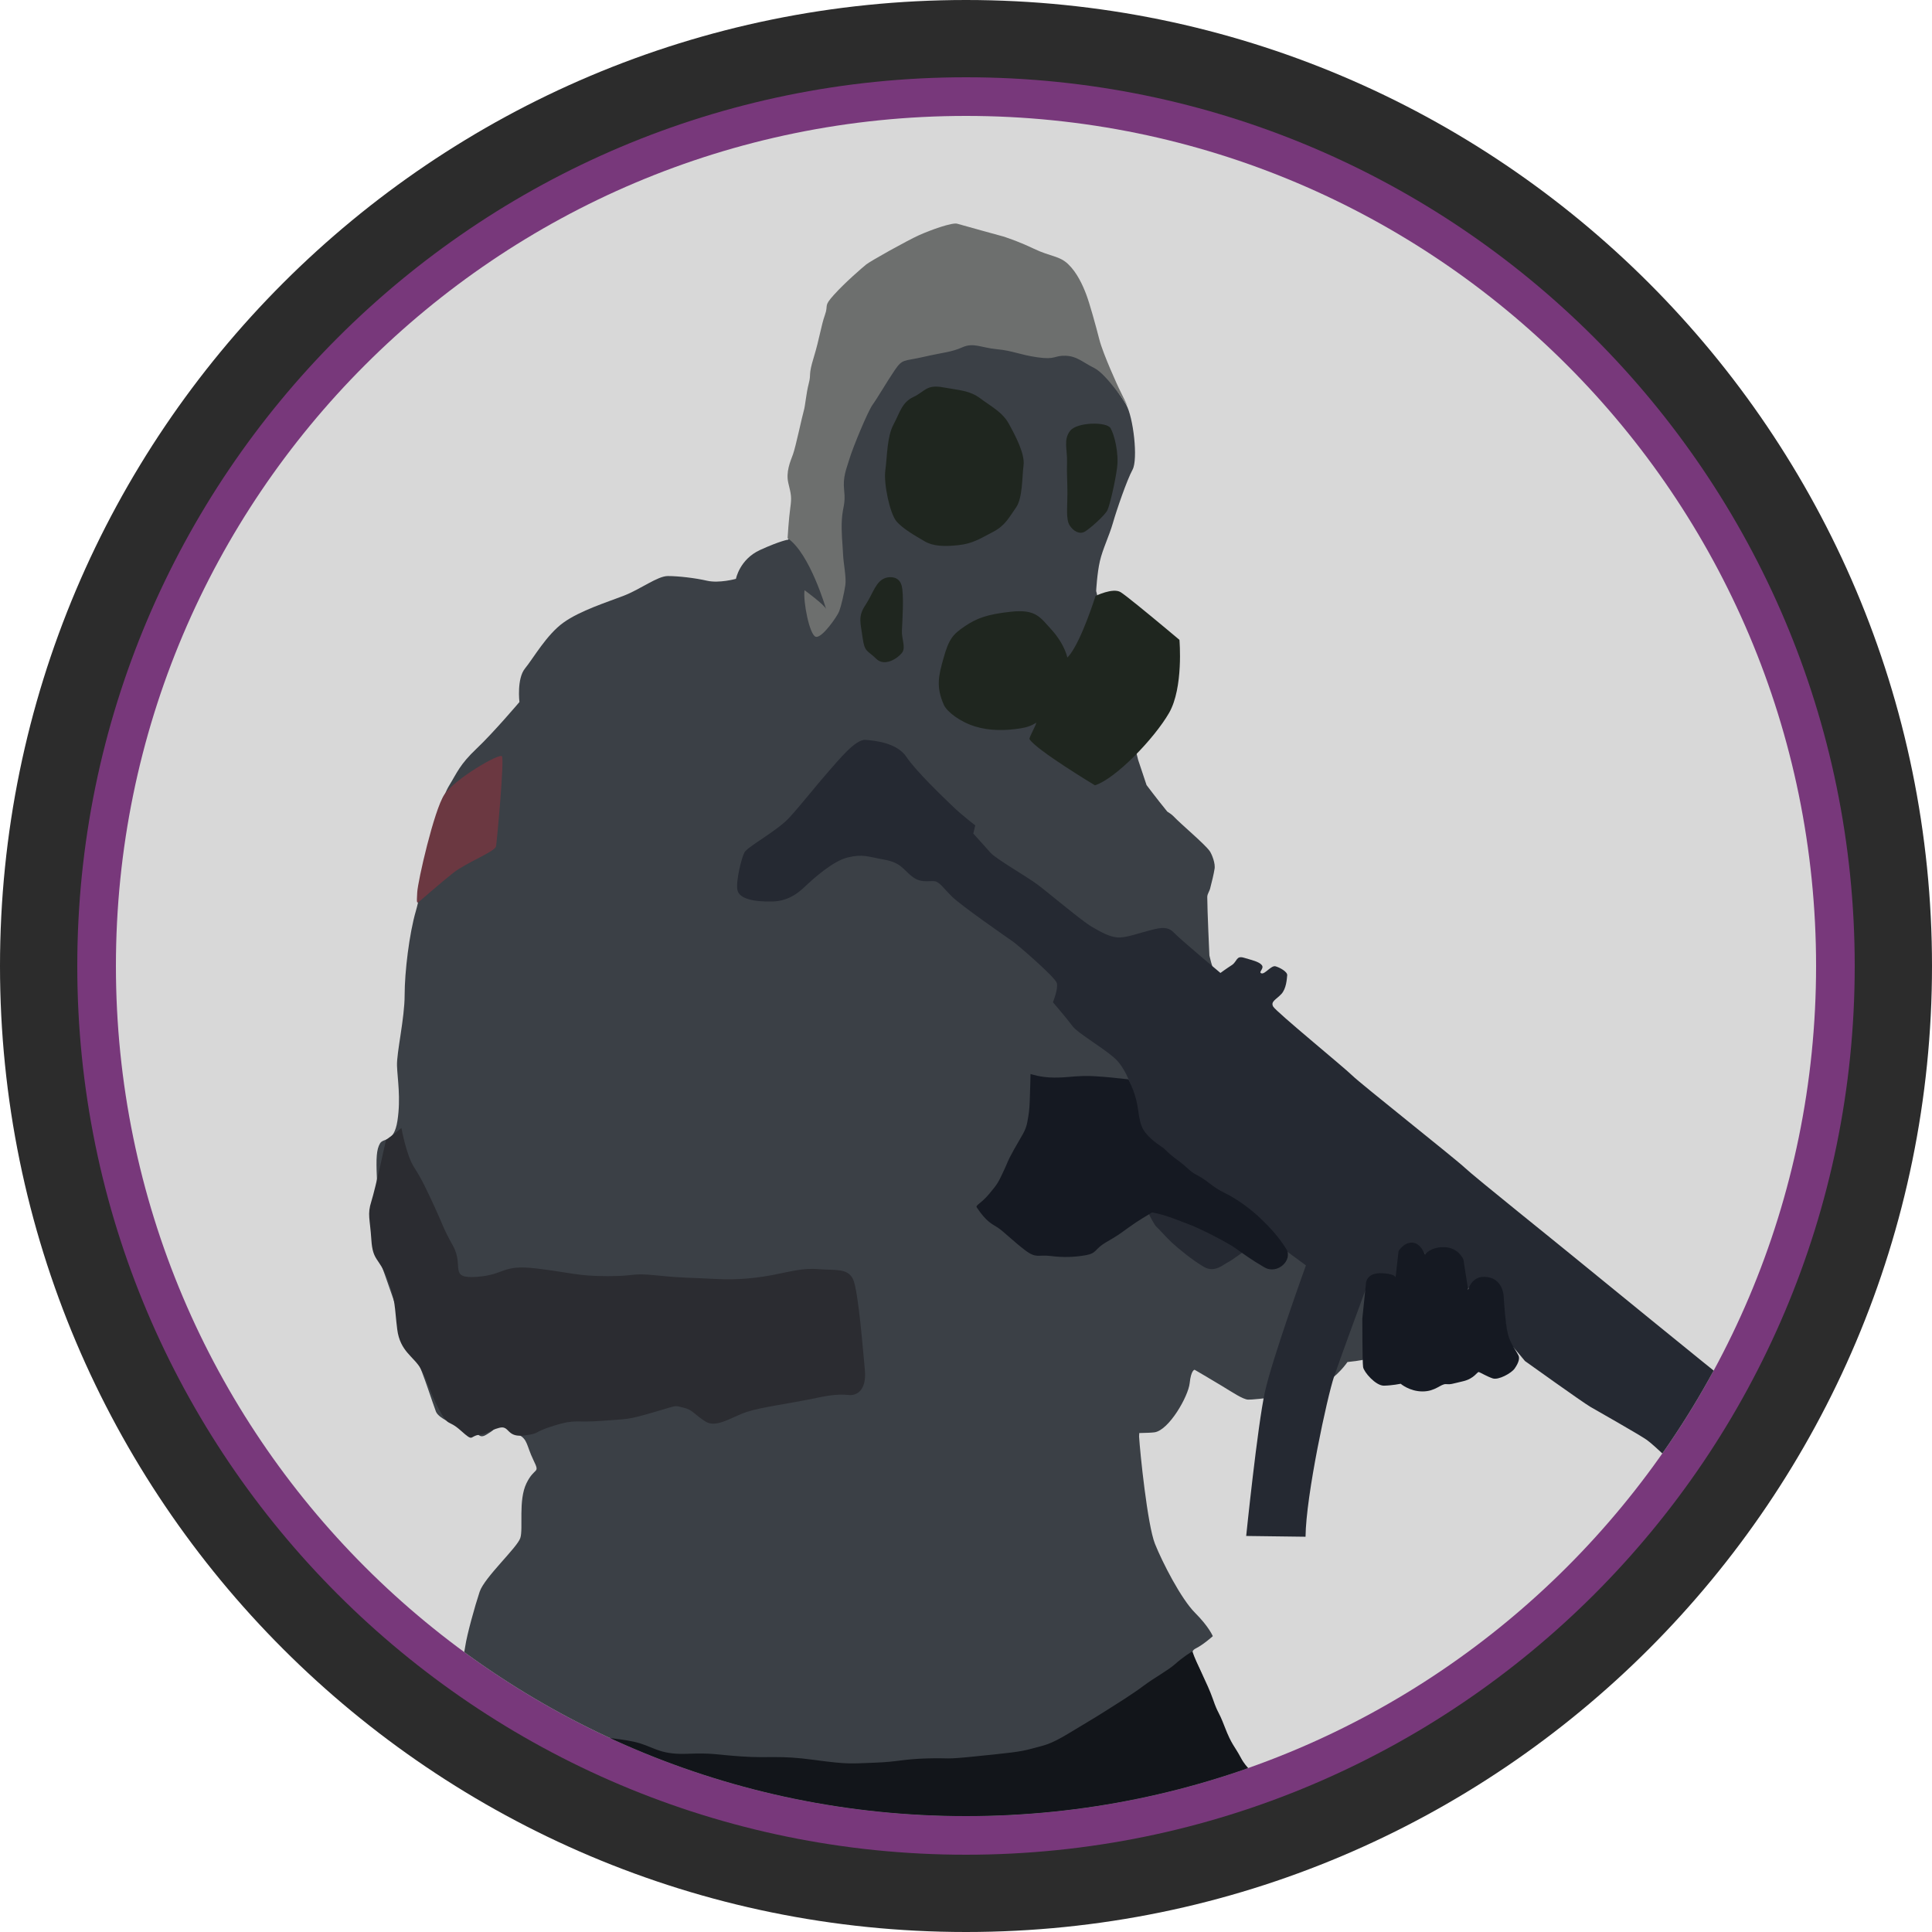<?xml version="1.0" encoding="UTF-8" standalone="no"?><!DOCTYPE svg PUBLIC "-//W3C//DTD SVG 1.1//EN" "http://www.w3.org/Graphics/SVG/1.1/DTD/svg11.dtd"><svg width="100%" height="100%" viewBox="0 0 150 150" version="1.1" xmlns="http://www.w3.org/2000/svg" xmlns:xlink="http://www.w3.org/1999/xlink" xml:space="preserve" xmlns:serif="http://www.serif.com/" style="fill-rule:evenodd;clip-rule:evenodd;stroke-linejoin:round;stroke-miterlimit:2;"><path id="base" d="M150,75c0,-41.394 -33.606,-75 -75,-75c-41.394,0 -75,33.606 -75,75c0,41.394 33.606,75 75,75c41.394,0 75,-33.606 75,-75Z" style="fill:#2c2c2c;"/><path id="outline" d="M144,75c0,-38.082 -30.918,-69 -69,-69c-38.082,0 -69,30.918 -69,69c0,38.082 30.918,69 69,69c38.082,0 69,-30.918 69,-69Z" style="fill:#78387b;"/><path id="core" d="M141,75c0,-36.426 -29.574,-66 -66,-66c-36.426,0 -66,29.574 -66,66c0,36.426 29.574,66 66,66c36.426,0 66,-29.574 66,-66Z" style="fill:#d8d8d8;"/><clipPath id="_clip1"><path d="M141,75c0,-36.426 -29.574,-66 -66,-66c-36.426,0 -66,29.574 -66,66c0,36.426 29.574,66 66,66c36.426,0 66,-29.574 66,-66Z"/></clipPath><g clip-path="url(#_clip1)"><g id="csgo-ct"><path d="M88.453,111.262c-0.013,0.131 -0.018,0.221 -0.015,0.265c0.072,1.232 0.652,6.883 1.232,8.332c0.579,1.449 2.028,4.275 3.115,5.362c1.087,1.087 1.377,1.811 1.377,1.811c-0,0 -0.725,0.652 -1.304,0.942c-0.58,0.29 -0.145,0.58 0.434,1.957c0.58,1.376 1.449,3.985 2.102,5.071c0.652,1.087 2.101,3.406 2.101,3.406c-0,-0 -21.734,19.056 -62.02,-7.594c-0,0 0.509,-2.071 0.645,-2.987c0.135,-0.917 0.747,-3.124 1.12,-4.244c0.374,-1.121 2.92,-3.429 3.158,-4.176c0.237,-0.747 -0.17,-2.92 0.475,-4.244c0.645,-1.324 1.086,-0.679 0.543,-1.8c-0.543,-1.12 -0.441,-1.629 -1.154,-1.969c-0.713,-0.339 -1.358,-0.883 -1.732,-0.577c-0.373,0.306 -0.17,0.204 -0.781,0.577c-0.611,0.374 -0.611,-0.237 -1.358,-0.441c-0.747,-0.204 -2.308,-0.747 -2.546,-1.358c-0.238,-0.611 -0.985,-2.988 -1.46,-3.973c-0.475,-0.984 -0.849,-0.747 -1.188,-2.274c-0.34,-1.528 -0.102,-0.917 -0.713,-2.649c-0.611,-1.731 -0.577,-1.697 -1.155,-3.225c-0.577,-1.528 0,-4.549 -0.068,-6.043c-0.067,-1.494 -0.034,-2.173 0.238,-2.649c0.272,-0.475 1.087,0 1.358,-1.765c0.272,-1.766 0,-3.259 -0.034,-4.278c-0.034,-1.018 0.593,-3.671 0.593,-5.483c0,-1.811 0.363,-4.782 0.87,-6.521c0.507,-1.738 0.579,-3.912 1.087,-5.506c0.507,-1.594 0.942,-3.333 1.521,-4.275c0.58,-0.942 0.797,-1.594 2.101,-2.826c1.305,-1.231 3.333,-3.622 3.333,-3.622c0,-0 -0.217,-1.812 0.435,-2.609c0.652,-0.797 1.666,-2.608 2.971,-3.55c1.304,-0.942 3.405,-1.594 4.709,-2.101c1.304,-0.507 2.609,-1.522 3.406,-1.522c0.796,0 2.101,0.145 3.043,0.363c0.941,0.217 2.246,-0.145 2.246,-0.145c-0,-0 0.289,-1.522 1.883,-2.246c1.594,-0.725 2.174,-0.797 2.174,-0.797l2.174,-3.84l8.187,-13.405l11.23,0.145c0,0 4.058,5.579 4.638,6.594c0.579,1.014 0.941,4.275 0.507,5.072c-0.435,0.797 -1.232,3.115 -1.522,4.129c-0.29,1.015 -0.797,2.029 -1.014,2.971c-0.218,0.942 -0.29,2.319 -0.29,2.319l3.26,13.114l0.653,1.956c-0,0 0.781,1.043 1.608,2.057c0.216,0.138 0.375,0.254 0.458,0.341c0.71,0.737 2.429,2.155 2.838,2.728c0.156,0.218 0.473,0.99 0.369,1.417c-0.04,0.29 -0.213,1.029 -0.308,1.367c-0.065,0.36 -0.252,0.506 -0.252,0.79c-0,0.942 0.166,4.532 0.166,4.532c0.312,1.395 0.98,2.834 0.98,2.834l13.804,13.633c4.947,9.722 3.116,14.398 -4.065,15.094c0,0 -0.737,1.119 -2.019,1.828c-1.282,0.71 -5.292,1.119 -5.702,1.092c-0.409,-0.028 -1.173,-0.546 -2.073,-1.092c-0.9,-0.545 -2.073,-1.227 -2.073,-1.227c-0,-0 -0.273,-0 -0.382,1.036c-0.109,1.037 -1.61,3.656 -2.728,3.82c-0.194,0.028 -0.616,0.047 -1.186,0.058Z" style="fill:#3b4046;"/><path d="M92.581,128.229c0.326,0.977 1.151,2.433 1.586,3.681c0.434,1.248 0.379,0.76 0.922,2.171c0.543,1.411 0.76,1.465 1.248,2.387c0.488,0.923 0.969,0.957 0.76,1.411c-5.336,11.559 -57.536,4.428 -54.264,-2.225c-0,0 1.682,-1.682 2.984,-1.139c1.302,0.542 1.845,0.38 3.364,0.705c1.52,0.326 1.92,1.022 4.108,0.945c2.187,-0.077 2.067,0.055 4.298,0.206c2.23,0.152 2.857,-0.11 5.61,0.265c2.752,0.375 2.919,0.278 4.708,0.218c1.788,-0.06 2.168,-0.277 4.067,-0.331c1.9,-0.055 1.194,0.108 3.799,-0.163c2.605,-0.272 3.364,-0.326 4.341,-0.597c0.977,-0.271 1.357,-0.271 2.876,-1.194c1.519,-0.922 1.737,-1.031 2.768,-1.682c1.031,-0.651 2.17,-1.357 3.038,-2.008c0.869,-0.651 1.9,-1.194 2.442,-1.682c0.543,-0.488 1.33,-1.016 1.345,-0.968Z" style="fill:#12151a;"/><path d="M32.587,69.963c0.242,-0.193 1.596,-1.402 2.612,-2.201c1.016,-0.798 3.241,-1.644 3.313,-2.055c0.073,-0.412 0.653,-6.724 0.46,-6.99c-0.194,-0.266 -3.676,1.765 -4.474,2.975c-0.799,1.209 -2.056,6.699 -2.105,7.594c-0.048,0.895 -0.048,0.871 0.194,0.677Z" style="fill:#6b3841;"/><path d="M31.166,87.576c-0,0 0.38,2.116 0.976,3.039c0.597,0.922 0.977,1.736 1.628,3.147c0.652,1.411 0.543,1.411 1.411,2.985c0.868,1.574 -0.38,2.55 1.845,2.387c2.225,-0.162 1.899,-0.976 4.613,-0.651c2.713,0.326 3.201,0.597 5.535,0.597c2.333,0 1.736,-0.271 3.852,-0.054c2.117,0.217 2.605,0.163 4.504,0.271c1.9,0.109 3.419,-0.108 4.559,-0.325c1.139,-0.217 2.224,-0.543 3.472,-0.434c1.249,0.108 2.225,-0.109 2.659,0.759c0.435,0.868 0.814,5.969 0.923,7c0.108,1.031 -0.163,1.737 -0.76,1.954c-0.597,0.217 -0.597,-0.217 -2.93,0.271c-2.333,0.489 -4.233,0.706 -5.426,1.085c-1.194,0.38 -2.388,1.303 -3.256,0.76c-0.869,-0.542 -0.977,-0.922 -1.737,-1.085c-0.759,-0.163 -0.271,-0.217 -2.333,0.38c-2.062,0.597 -1.899,0.488 -3.961,0.651c-2.062,0.163 -2.008,-0.163 -3.745,0.38c-1.736,0.542 -0.976,0.597 -2.333,0.759c-1.357,0.163 -1.085,-0.813 -1.899,-0.596c-0.814,0.217 -0.814,0.434 -1.574,0.542c-0.76,0.109 -0.38,0.597 -1.411,-0.325c-1.031,-0.923 -0.922,-0.217 -1.682,-1.628c-0.76,-1.411 -0.868,-2.171 -1.411,-3.148c-0.543,-0.976 -1.628,-1.356 -1.845,-3.093c-0.217,-1.736 -0.108,-2.225 -0.76,-3.907c-0.651,-1.682 -1.139,-1.356 -1.248,-3.039c-0.108,-1.682 -0.325,-1.953 0,-2.984c0.326,-1.031 1.14,-4.775 1.14,-4.775c-0,-0 0.76,-0.543 1.194,-0.923Z" style="fill:#2b2c31;"/><path d="M106.035,100.094c-0.328,0.889 -1.996,5.425 -2.46,6.789c-0.516,1.516 -2.183,9.215 -2.213,12.429l-4.608,-0.06c0,-0 0.879,-8.579 1.455,-11.186c0.576,-2.607 3.183,-9.821 3.183,-9.821c0,-0 -2.607,-1.91 -2.88,-2.153c-0.272,-0.242 -2.728,1.698 -3.122,1.88c-0.394,0.182 -1.061,0.879 -1.91,0.394c-0.848,-0.485 -2.031,-1.455 -2.516,-1.91c-0.485,-0.455 -0.939,-1 -1.182,-1.212c-0.242,-0.213 -1.243,-2.153 -1.303,-3.183c-0.061,-1.031 0.091,-3.486 -0.031,-4.426c-0.121,-0.94 -0.242,-1.576 -0.333,-2.273c-0.091,-0.698 -0.667,-2.304 -1.455,-3.092c-0.788,-0.789 -2.971,-2.031 -3.395,-2.607c-0.424,-0.576 -1.516,-1.849 -1.516,-1.849c0,-0 0.425,-1.031 0.303,-1.486c-0.121,-0.454 -2.97,-2.91 -3.395,-3.213c-0.424,-0.303 -4.031,-2.789 -4.759,-3.516c-0.727,-0.728 -0.788,-0.91 -1.152,-1.122c-0.363,-0.212 -1.091,0.182 -1.849,-0.364c-0.758,-0.545 -0.879,-1.121 -2.213,-1.364c-1.333,-0.242 -1.667,-0.454 -2.849,-0.182c-1.182,0.273 -2.759,1.728 -3.183,2.122c-0.424,0.394 -1.243,1.273 -2.698,1.304c-1.455,0.03 -2.546,-0.212 -2.698,-0.879c-0.151,-0.667 0.334,-2.578 0.546,-2.941c0.27,-0.463 2.546,-1.667 3.486,-2.698c0.94,-1.031 2.304,-2.758 3.062,-3.607c0.757,-0.849 2.061,-2.486 2.849,-2.425c0.788,0.06 2.455,0.242 3.183,1.333c0.727,1.092 2.819,3.092 3.577,3.82c0.758,0.727 1.758,1.485 1.758,1.485l-0.152,0.637c0,-0 0.91,1 1.334,1.485c0.425,0.485 2.819,1.849 3.668,2.486c0.849,0.636 3.425,2.819 4.214,3.274c0.788,0.454 1.333,0.758 1.97,0.818c0.637,0.061 1.758,-0.364 2.395,-0.515c0.636,-0.152 1.424,-0.455 1.97,0.121c0.546,0.576 3.638,3.153 3.638,3.153c-0,-0 0.454,-0.334 0.879,-0.607c0.424,-0.272 0.333,-0.757 0.939,-0.576c0.607,0.182 1.183,0.304 1.395,0.576c0.212,0.273 -0.303,0.546 -0.03,0.637c0.272,0.091 0.757,-0.637 1.091,-0.546c0.333,0.091 0.939,0.425 0.909,0.698c-0.03,0.272 -0.06,1.03 -0.455,1.455c-0.394,0.424 -0.848,0.576 -0.636,0.97c0.212,0.394 5.547,4.759 6.153,5.365c0.607,0.606 8.033,6.487 8.731,7.154c0.697,0.667 7.578,6.184 8.305,6.79c0.728,0.606 11.792,9.609 12.126,9.852c0.333,0.242 -3.699,6.881 -3.699,6.881c0,-0 -2,-1.97 -2.606,-2.395c-0.607,-0.424 -3.82,-2.243 -4.396,-2.576c-0.576,-0.334 -5.062,-3.547 -5.062,-3.547c-0,-0 -0.644,-0.783 -1.349,-1.596c-0.063,-0.611 -0.146,-1.327 -0.219,-1.674c-0.142,-0.673 -0.248,-1.948 -0.248,-1.948c0,-0 -0.921,-0.957 -1.417,-1.027c-0.495,-0.071 -1.275,0.708 -1.275,0.708c0,-0 -0.318,-2.161 -0.46,-2.479c-0.142,-0.319 -0.496,-0.744 -1.204,-0.744c-0.709,-0 -1.488,0.567 -1.488,0.567c0,-0 -0.567,-0.992 -1.204,-0.957c-0.638,0.036 -0.921,0.638 -0.921,0.638l-0.035,2.196c-0,-0 -0.354,-0.177 -1.7,-0.248c-0.48,-0.025 -0.726,0.412 -0.843,0.987Z" style="fill:#252932;"/><path d="M108.347,99.216l0.238,-2.084c0,-0 0.392,-0.685 1.062,-0.655c0.67,0.029 0.993,0.938 0.993,0.938c-0,-0 0.362,-0.601 1.479,-0.586c1.116,0.015 1.498,0.953 1.498,0.953l0.368,2.347c-0,0 0.258,-1.014 1.255,-0.997c1.454,0.025 1.504,1.499 1.504,1.499c0,-0 0.129,2.203 0.338,2.977c0.208,0.774 0.645,1.266 0.818,1.643c0.075,0.163 0.065,0.481 -0.307,1.007c-0.253,0.358 -1.251,0.909 -1.698,0.76c-0.446,-0.149 -0.938,-0.447 -1.072,-0.492c-0.134,-0.044 -0.342,0.507 -1.235,0.715c-0.894,0.208 -0.923,0.253 -1.325,0.223c-0.402,-0.029 -0.804,0.566 -1.817,0.566c-1.012,0 -1.697,-0.595 -1.697,-0.595c-0,-0 -0.655,0.134 -1.295,0.148c-0.641,0.015 -1.564,-1.057 -1.623,-1.444c-0.06,-0.387 -0.06,-3.767 -0.06,-3.767l0.283,-2.729c0,-0 0,-0.869 1.305,-0.789c1.089,0.066 0.988,0.362 0.988,0.362Zm-18.91,-5.08c-0.454,0.293 -0.962,0.554 -1.769,1.138c-0.903,0.654 -0.903,0.654 -1.805,1.183c-0.903,0.529 -0.685,0.84 -1.557,0.996c-0.871,0.156 -1.774,0.187 -2.739,0.062c-0.965,-0.124 -1.09,0.218 -1.961,-0.435c-0.872,-0.654 -1.712,-1.495 -2.148,-1.775c-0.436,-0.28 -0.869,-0.432 -1.619,-1.556c-0.125,-0.187 0.28,-0.249 0.965,-1.059c0.685,-0.809 0.716,-0.934 1.09,-1.712c0.373,-0.778 0.249,-0.685 0.84,-1.743c0.591,-1.059 0.903,-1.432 1.027,-2.117c0.125,-0.685 0.156,-0.903 0.187,-1.619c0.031,-0.716 0.062,-2.116 0.062,-2.116c0,-0 0.779,0.28 1.837,0.28c1.058,-0 1.245,-0.094 2.304,-0.125c1.058,-0.031 3.458,0.264 3.458,0.264c-0,-0 0.345,0.611 0.594,1.545c0.249,0.934 0.162,1.875 0.722,2.591c0.525,0.67 1.388,1.174 1.431,1.217c0.734,0.734 1.101,0.901 1.601,1.334c0.5,0.434 0.5,0.501 1.134,0.834c0.634,0.333 1.034,0.834 2.001,1.301c0.967,0.466 2.034,1.267 2.768,1.967c0.733,0.7 1.389,1.401 2,2.369c0.542,0.858 -0.666,2.033 -1.7,1.433c-1.034,-0.601 -1.601,-1.034 -2.268,-1.501c-0.667,-0.467 -2.768,-1.534 -3.501,-1.801c-0.57,-0.207 -1.924,-0.806 -2.954,-0.955Z" style="fill:#151922;"/><path d="M62.463,45.822c0,-0 1.554,1.135 1.674,1.464c-0,0 -1.255,-4.333 -2.989,-5.499c0,0 0.09,-1.524 0.21,-2.361c0.119,-0.836 0.059,-1.046 -0.15,-1.912c-0.209,-0.867 0.15,-1.674 0.359,-2.241c0.209,-0.568 0.717,-2.989 0.837,-3.377c0.119,-0.389 0.179,-1.315 0.388,-2.122c0.209,-0.807 -0.06,-0.568 0.389,-2.032c0.448,-1.465 0.567,-2.451 0.866,-3.288c0.299,-0.836 -0.149,-0.627 0.717,-1.583c0.867,-0.957 2.152,-2.062 2.481,-2.331c0.329,-0.269 3.168,-1.853 4.094,-2.272c0.926,-0.418 2.6,-1.016 2.988,-0.896c0.389,0.119 3.557,0.986 3.557,0.986c-0,0 1.075,0.329 2.39,0.956c1.315,0.628 1.973,0.538 2.66,1.196c0.687,0.657 1.136,1.643 1.405,2.361c0.269,0.717 0.717,2.331 1.016,3.496c0.299,1.165 1.494,3.736 1.494,3.736l0.687,1.404c0,0 -1.614,-2.45 -2.57,-2.929c-0.956,-0.478 -1.345,-0.926 -2.241,-0.956c-0.897,-0.03 -0.747,0.329 -2.182,0.12c-1.434,-0.21 -1.882,-0.508 -3.138,-0.628c-1.255,-0.119 -1.822,-0.538 -2.689,-0.149c-0.867,0.388 -1.464,0.388 -3.018,0.747c-1.554,0.358 -1.614,0.119 -2.242,1.046c-0.627,0.926 -1.315,2.122 -1.703,2.659c-0.389,0.538 -1.554,3.377 -1.793,4.184c-0.239,0.807 -0.538,1.405 -0.419,2.481c0.12,1.075 -0.119,1.255 -0.179,2.271c-0.06,1.016 0.06,1.853 0.09,2.63c0.03,0.777 0.269,1.823 0.179,2.45c-0.09,0.628 -0.329,1.644 -0.478,2.032c-0.15,0.389 -1.345,2.122 -1.823,1.973c-0.478,-0.15 -0.986,-2.72 -0.867,-3.616Z" style="fill:#6d6f6e;"/><path d="M82.872,51.051c0.065,-0.067 0.125,-0.137 0.182,-0.209c0.956,-1.225 2.002,-4.572 2.002,-4.572c-0,-0 1.345,-0.658 1.942,-0.299c0.19,0.114 0.721,0.53 1.357,1.044c1.365,1.104 3.216,2.662 3.216,2.662c-0,-0 0.328,3.705 -0.807,5.678c-1.136,1.972 -4.141,5.108 -5.754,5.616c-0,0 -4.573,-2.749 -5.081,-3.586c-0.06,-0.1 0.562,-1.163 0.518,-1.278c-0.335,0.226 -0.694,0.36 -1.219,0.443c-1.135,0.179 -2.36,0.209 -3.526,-0.149c-1.165,-0.359 -2.182,-1.136 -2.421,-1.674c-0.63,-1.419 -0.404,-2.277 -0.029,-3.616c0.418,-1.494 0.717,-1.853 1.643,-2.48c0.927,-0.628 1.738,-0.937 3.586,-1.136c1.943,-0.209 2.256,0.406 3.168,1.405c0.499,0.546 1.017,1.339 1.223,2.151Zm-14.103,-6.186c0.347,-0.107 1.016,-0.119 1.225,0.568c0.209,0.688 0.06,2.869 0.03,3.527c-0.03,0.657 0.329,1.314 0,1.733c-0.329,0.418 -1.345,1.106 -2.002,0.448c-0.658,-0.657 -0.897,-0.478 -1.046,-1.614c-0.15,-1.135 -0.389,-1.643 0.209,-2.54c0.598,-0.896 0.807,-1.883 1.584,-2.122Zm3.018,-2.839c-0.657,-0.388 -1.733,-0.986 -2.211,-1.583c-0.478,-0.598 -0.986,-2.869 -0.837,-3.945c0.149,-1.076 0.12,-2.57 0.628,-3.527c0.508,-0.956 0.657,-1.733 1.554,-2.151c0.896,-0.419 0.986,-0.986 2.301,-0.747c1.315,0.239 2.062,0.239 2.898,0.866c0.837,0.628 1.704,1.046 2.212,1.973c0.508,0.926 1.255,2.331 1.135,3.227c-0.119,0.897 -0.059,2.54 -0.597,3.287c-0.538,0.748 -0.807,1.375 -1.793,1.883c-0.986,0.508 -1.554,0.897 -2.66,1.016c-1.106,0.12 -1.972,0.09 -2.63,-0.299Zm11.267,-1.225c-0.313,-0.485 -0.18,-1.434 -0.18,-2.48c0,-1.046 -0.059,-1.494 -0.03,-2.451c0.03,-0.956 -0.298,-1.733 0.239,-2.42c0.538,-0.688 2.839,-0.718 3.138,-0.21c0.299,0.508 0.658,1.943 0.508,3.078c-0.149,1.136 -0.567,2.899 -0.747,3.288c-0.179,0.388 -1.345,1.434 -1.763,1.673c-0.418,0.239 -0.896,-0.059 -1.165,-0.478Z" style="fill:#1f261f;"/></g></g></svg>